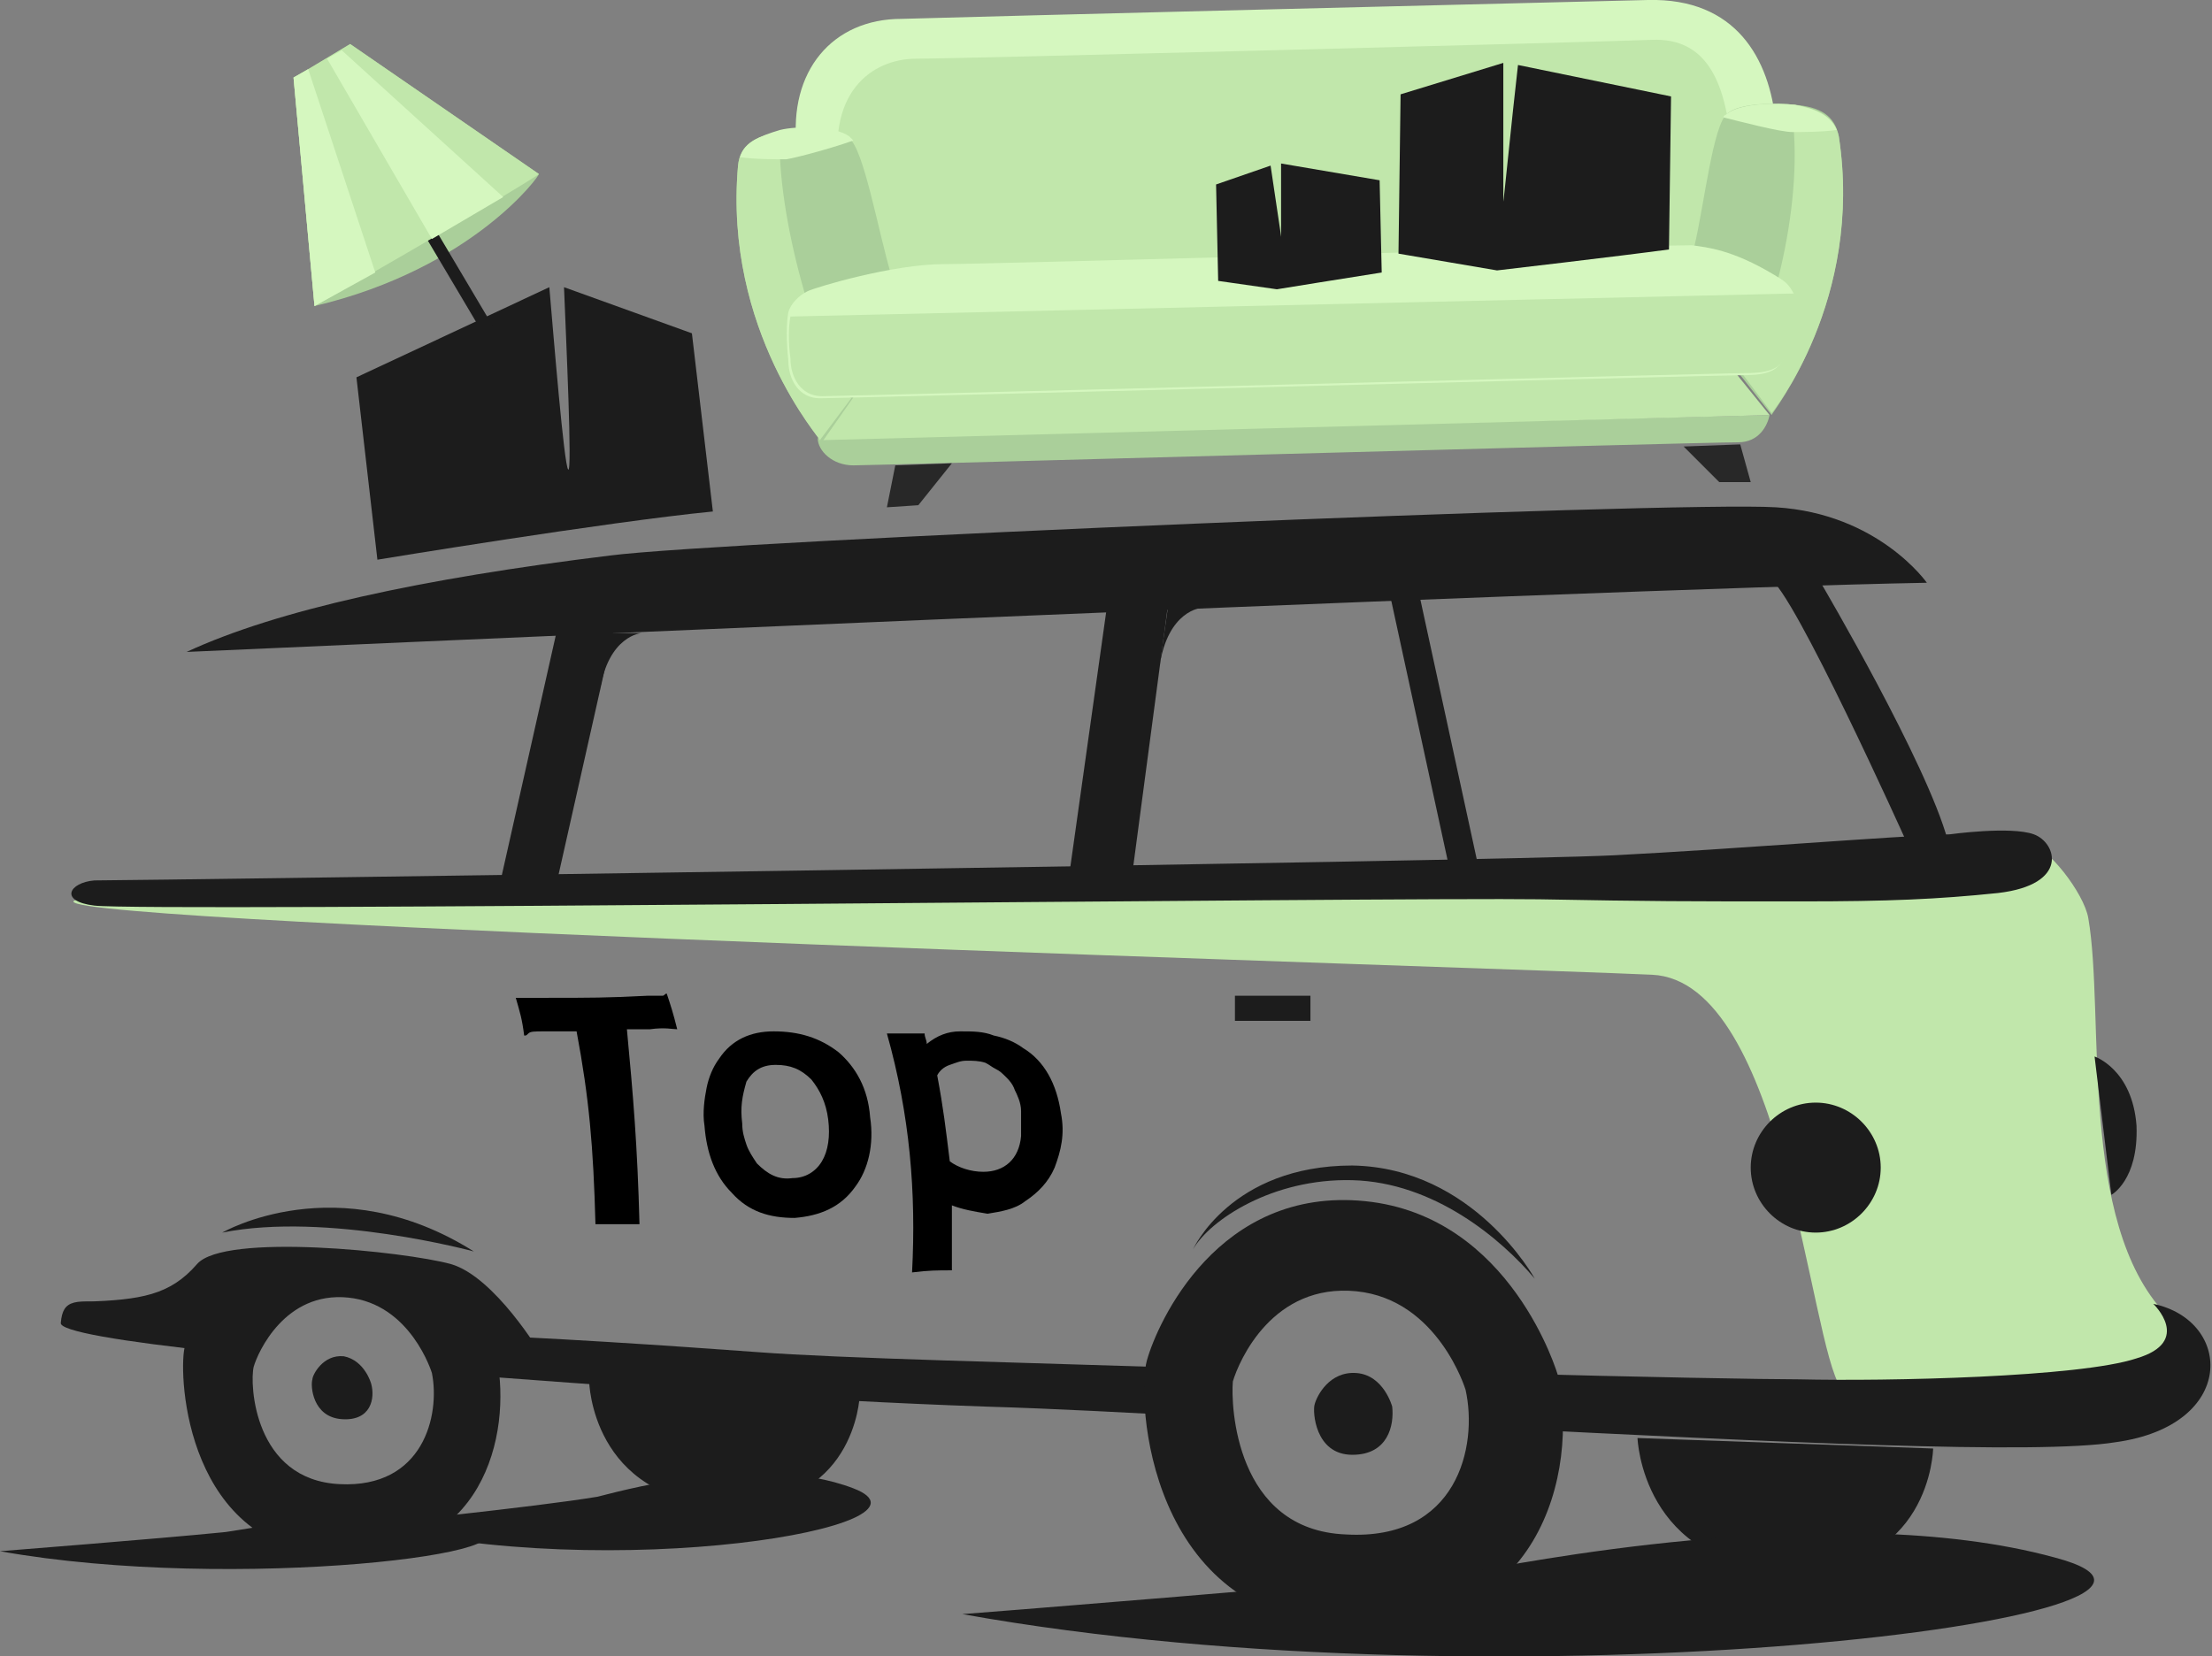 <?xml version="1.0" encoding="utf-8"?>
<!-- Generator: Adobe Illustrator 17.1.0, SVG Export Plug-In . SVG Version: 6.00 Build 0)  -->
<!DOCTYPE svg PUBLIC "-//W3C//DTD SVG 1.1//EN" "http://www.w3.org/Graphics/SVG/1.1/DTD/svg11.dtd">
<svg version="1.1" id="Слой_1" xmlns="http://www.w3.org/2000/svg" xmlns:xlink="http://www.w3.org/1999/xlink" x="0px" y="0px"
	 viewBox="0 44.4 105.5 79" enable-background="new 0 44.4 105.5 79" xml:space="preserve">
<rect x="0" y="44.4" width="105.5" height="79" fill="#808080" stroke="none"/>
<path fill="#C1E7AB" d="M99.6,88.2c0.8,4.6-0.5,14.5,3.7,18.9c3,3.2-14,5.6-15.5,3.5c-1.5-2.1-2.7-19.4-9-19.7
	c-6.3-0.3-75.6-2.4-75.3-3.5c0.2-0.6,27-0.4,52.8-1c16.2-0.4,32-1.7,40.5-1.7C97.6,84.7,99.4,87,99.6,88.2z"/>
<path d="M30.5,102.8c-0.3,0-0.9,0-1.9,0c-0.1,0-0.2,0-0.2,0c-0.1-3.7-0.3-6-0.9-9.2c-0.6,0-0.9,0-1.5,0c-0.5,0-0.7,0-0.8,0.1
	s-0.1,0.1-0.2,0.1c0,0,0,0,0,0c-0.1-0.8-0.2-1.1-0.4-1.8c0.2,0,0.7,0,1.5,0c2,0,2.9,0,4.8-0.1c0.4,0,0.7,0,0.7,0
	c0.1,0,0.1-0.1,0.2-0.1c0,0,0,0,0,0c0.2,0.6,0.3,0.9,0.5,1.7c0,0,0,0,0,0c-0.2,0-0.6-0.1-1.3,0c-0.5,0-0.7,0-1.1,0
	C30.2,96.7,30.4,99,30.5,102.8z"/>
<path d="M33.6,98.1c-0.1-0.6,0-1.3,0.1-1.8c0.1-0.5,0.3-1,0.6-1.4c0.6-0.9,1.5-1.3,2.6-1.3c1.2,0,2.2,0.3,3.1,1
	c0.8,0.7,1.4,1.7,1.5,3.1c0.2,1.3-0.1,2.5-0.7,3.3c-0.7,1-1.7,1.4-2.9,1.5c-1.2,0-2.2-0.3-3-1.2C34.1,100.5,33.7,99.4,33.6,98.1z
	 M35.4,98c0,0.4,0.1,0.7,0.2,1c0.1,0.3,0.3,0.6,0.5,0.9c0.5,0.5,1,0.8,1.7,0.7c0.6,0,1.1-0.3,1.4-0.8c0.3-0.5,0.4-1.2,0.3-2
	c-0.1-0.8-0.4-1.4-0.8-1.9c-0.5-0.5-1-0.7-1.7-0.7c-0.7,0-1.1,0.3-1.4,0.8C35.4,96.7,35.3,97.2,35.4,98z"/>
<path d="M45.4,101.9c0,1,0,1.4,0,2.3c0,0.4,0,0.7,0,0.8c-0.7,0-1.1,0-1.9,0.1c0.2-3.8-0.1-7.5-1.2-11.4c0.7,0,1.1,0,1.8,0
	c0,0.2,0.1,0.3,0.1,0.5c0.5-0.4,1-0.6,1.6-0.6c0.6,0,1.1,0,1.6,0.2c0.5,0.1,1,0.3,1.4,0.6c1,0.6,1.6,1.7,1.8,3.1
	c0.2,1,0,1.8-0.3,2.6c-0.3,0.7-0.8,1.2-1.4,1.6c-0.5,0.4-1.2,0.5-1.8,0.6C46.5,102.2,45.9,102.1,45.4,101.9z M45.3,99.8
	c0.4,0.3,1,0.5,1.6,0.5c1,0,1.7-0.6,1.8-1.7c0-0.4,0-0.8,0-1.2c0-0.4-0.2-0.8-0.3-1c-0.1-0.3-0.3-0.5-0.4-0.6
	c-0.2-0.2-0.3-0.3-0.5-0.4c-0.2-0.1-0.3-0.2-0.5-0.3C46.7,95,46.4,95,46.1,95c-0.3,0-0.5,0.1-0.8,0.2c-0.3,0.1-0.5,0.3-0.6,0.5
	C45,97.3,45.1,98.2,45.3,99.8z"/>
<path fill="#1C1C1C" d="M99.9,94.8c0,0,1.8,0.6,2,3.3c0.1,2.6-1.2,3.3-1.2,3.3L99.9,94.8z"/>
<path fill="#1C1C1C" d="M71.1,109.9c7.3,0.2,13.2,0.3,14.7,0.3c4.2,0.1,13.4-0.1,16.1-1c2.7-0.8,0.8-2.6,0.8-2.6
	c3.8,0.8,4,5.8-1.8,6.6c-3.7,0.6-16.2,0-30-0.7C71.2,111.8,71.3,110.8,71.1,109.9z"/>
<path fill="#1C1C1C" d="M36.1,108.9c3.9,0.3,12.7,0.5,22,0.8c-0.3,0.7-0.5,1.5-0.4,2.3c-3.7-0.2-7.3-0.4-10.7-0.5
	c-8.7-0.3-18.1-1-26-1.6c0-0.7-0.1-1.3-0.4-1.9C26.2,108.2,32,108.6,36.1,108.9z"/>
<path fill="#1C1C1C" d="M5.9,106.7c0.7,0.1,2.5,0.3,5,0.5c-0.2,0.5-0.3,1.1-0.4,1.7c-4.7-0.5-7.7-1-7.6-1.4
	C3,106.4,3.5,106.3,5.9,106.7z"/>
<path fill="#1C1C1C" d="M86.9,72.3c0,0,5,8.5,6,12.2h-2c0,0-5.4-12-6.5-12.5C83.1,71.5,86.9,72.3,86.9,72.3z"/>
<path fill="#1C1C1C" d="M67.7,72.8l2.8,12.9h-1.4l-2.8-12.9H67.7z"/>
<path fill="#1C1C1C" d="M55.7,73.3l-1.7,12.8h-3l1.8-12.8H55.7z"/>
<path fill="#1C1C1C" d="M29.3,74.3l-2.7,12h-2.7l2.7-12H29.3z"/>
<path fill="#1C1C1C" d="M54.7,109.3c0.5-1.8,3.4-8.3,10.4-7.6c7,0.7,9.2,8.3,9.2,8.3c1,4.6-0.8,12.5-10.1,12
	C54.7,121.6,54.2,111.1,54.7,109.3z M64.2,117.6c5.3,0.3,6.3-4.2,5.7-6.9c0,0-1.3-4.3-5.2-4.7c-4-0.4-5.6,3.3-5.9,4.3
	C58.7,111.4,58.9,117.4,64.2,117.6z"/>
<path fill="#1C1C1C" d="M66.4,111.5c0,0-0.4-1.5-1.7-1.6c-1.3-0.1-1.9,1.1-2,1.5c-0.1,0.3,0,2.4,1.8,2.4
	C66.2,113.8,66.5,112.4,66.4,111.5z"/>
<path fill="#1C1C1C" d="M8.8,108.7c0.3-1.4,2.6-5.2,7.9-4.6c5.3,0.5,7,5.1,7,5.1c0.7,3.6-0.6,9.7-7.7,9.4
	C8.9,118.3,8.5,110.1,8.8,108.7z M16.2,115.2c4,0.2,4.8-3.3,4.4-5.3c0,0-1-3.3-4-3.6c-3-0.3-4.3,2.6-4.5,3.3
	C11.9,110.4,12.1,115,16.2,115.2z"/>
<path fill="#1C1C1C" d="M17.7,110.4c0,0-0.3-1.1-1.3-1.3c-1-0.1-1.5,0.9-1.5,1.1c-0.1,0.3,0,1.8,1.4,1.9S17.9,111.1,17.7,110.4z"/>
<path fill="#1C1C1C" d="M92.2,113.5c0,0-0.1,6-7,5.8s-7.1-6.3-7.1-6.3L92.2,113.5z"/>
<path fill="#1C1C1C" d="M41,111c0,0-0.2,5.5-6.5,5.2c-6.3-0.3-6.4-5.9-6.4-5.9L41,111z"/>
<path fill="#1C1C1C" d="M58.9,93.1h3.6c0,0,0,0,0,0v-1.2c0,0,0,0,0,0h-3.6c0,0,0,0,0,0L58.9,93.1C58.8,93,58.9,93.1,58.9,93.1z"/>
<path fill="#1C1C1C" d="M25.8,109c0,0-2.2-3.7-4.3-4.3c-2.2-0.6-10.8-1.5-12.1,0c-1.3,1.5-2.7,1.7-5.3,1.8c-2.5,0.2,1.7,2.2,5.7,1.9
	c4-0.3,1.1-2.9,6.8-2.3c5.7,0.6,3.7,3.5,6,3.7C24.7,110,26,110.5,25.8,109z"/>
<path fill="#1C1C1C" d="M73.2,105.4c-1.6-1.9-4.8-4.6-8.7-4.7c-3.8-0.1-6.8,1.9-7.6,3.3c0,0,1.8-4,7.6-4
	C70.3,100.1,73.2,105.4,73.2,105.4z"/>
<path fill="#1C1C1C" d="M57.3,73.4c0,0-1.6,0.1-2,2.8l0.4-2.8L57.3,73.4z"/>
<path fill="#1C1C1C" d="M30.6,74.6c0,0-1.6,0.1-2,2.8l0.4-2.8L30.6,74.6z"/>
<path fill="#1C1C1C" d="M93,84.2c0,0,2.9-0.4,4,0c1.1,0.4,1.7,2.4-1.7,2.8c-2.9,0.3-5.2,0.4-9.4,0.4c-5.7,0-7,0-12.5-0.1
	c-6.5-0.1-66.5,0.6-68.9,0.3c-1.7-0.2-1.2-1.1,0-1.2c2,0,66.7-0.9,72.5-1.2C82.8,84.9,90.1,84.3,93,84.2z"/>
<path fill="#1C1C1C" d="M22.6,104.1c0,0-7-1.9-12-0.9C10.6,103.2,16.1,100,22.6,104.1z"/>
<path fill="#1C1C1C" d="M70.5,119.3c1.1-0.1,16.9-3.5,27.5-0.6c10.6,2.8-26,7.4-52.1,2.7C46,121.4,63.6,120,70.5,119.3z"/>
<path fill="#1C1C1C" d="M10.6,117.5c0.5,0,7.3-1.5,11.8-0.3c4.6,1.2-11.2,3.2-22.4,1.2C0,118.4,7.6,117.8,10.6,117.5z"/>
<path fill="#1C1C1C" d="M28.5,115.8c0.5-0.1,7.5-2.2,12.2-0.4c4.7,1.8-11.6,4.6-23.1,1.7C17.6,117.1,25.5,116.3,28.5,115.8z"/>
<path fill="#1C1C1C" d="M26.2,58.1c0.2,2.3,0.7,8.5,0.9,8.7s-0.1-6.2-0.2-8.7l6.1,2.2l1,8.5c-5.1,0.5-16,2.3-16,2.3l-1-8.7
	L26.2,58.1z"/>
<path fill="#1C1C1C" d="M86.6,103.2c-1.7,0-3.1-1.4-3.1-3.1c0-1.7,1.4-3.1,3.1-3.1s3.1,1.4,3.1,3.1
	C89.7,101.8,88.3,103.2,86.6,103.2z"/>
<path fill="#1C1C1C" d="M91.9,72.2c0,0-2.3-3.3-7.2-3.6c-4.8-0.3-50.2,1.6-55.6,2.3c-9,1.1-15.9,2.6-20.2,4.6
	C9,75.5,75.7,72.5,91.9,72.2z"/>
<path fill="#AACF9A" d="M84.4,64.2c-0.1,0.5-0.5,1.3-1.5,1.3c-2,0-41.1,1.1-42.2,1.1c-1,0-1.7-0.7-1.7-1.3L84.4,64.2z"/>
<path fill="#C1E7AB" d="M84.4,64.2l-45.3,1.2l1.7-2.4l41.5-1.4L84.4,64.2z"/>
<path fill="#D5F7BF" d="M38,51.4c-0.4-3.6,1.7-6.1,5-6.1c3.2-0.1,31.4-0.8,35.6-0.9c4.2-0.1,5.8,2.8,6.1,5.9
	c0.3,3.1,1.2,6.5-4.2,7.6c-5.5,1.1-36.2,2.1-39.1,1C38.5,57.8,38.3,54,38,51.4z"/>
<path fill="#C1E7AB" d="M82.6,51.9c-0.2-3.6-1.2-5.7-3.8-5.6c-2.5,0.1-33,0.9-35.1,0.9c-2.1,0-4.4,1.6-3.6,5.9
	c0.8,4.3,0.8,4.7,3.2,5.3c2.4,0.6,35-0.9,36.5-1c1.5,0,2.6-0.7,2.8-1.8C82.8,54.4,82.6,51.9,82.6,51.9z"/>
<path fill="#AACF9A" d="M87.7,50.9c-0.2-1-0.9-1.4-2.1-1.5c-0.8-0.1-2.6-0.1-3.2,0.4c-0.7,0.5-1.1,4.3-1.6,6.4
	c0.6,1,1.5,5.2,1.5,5.2l2.2,2.8C84.4,64.2,88.9,58.8,87.7,50.9z"/>
<path fill="#AACF9A" d="M35.2,52.3c0.1-1,0.8-1.4,2-1.6c0.8-0.2,2.6-0.2,3.3,0.3s1.4,4.5,2,6.5c-0.5,1.1-1.2,5-1.2,5l-2.1,3
	C39.2,65.4,34.5,60.2,35.2,52.3z"/>
<path fill="#C1E7AB" d="M85.4,49.4c0.1,0,0.1,0,0.2,0c1.2,0.2,1.9,0.6,2.1,1.5c1.2,7.8-3.2,13.2-3.2,13.2l-1.5-2
	C84.4,60.4,86.2,53.8,85.4,49.4z"/>
<path fill="#C1E7AB" d="M35.2,52.3c0.1-1,0.8-1.4,2-1.6C37,54.6,39,61.6,40.6,63.4l-1.5,2C39.2,65.4,34.5,60.2,35.2,52.3z"/>
<path fill="#D5F7BF" d="M85.5,50.7c-0.6,0-2.5-0.5-3.3-0.7c0-0.1,0.1-0.1,0.2-0.2c0.7-0.5,2.4-0.5,3.2-0.4c1,0.2,1.7,0.5,2,1.2
	C86.9,50.7,85.9,50.7,85.5,50.7z"/>
<path fill="#D5F7BF" d="M35.3,51.9c0.2-0.7,0.9-1,1.9-1.3c0.8-0.2,2.6-0.2,3.3,0.3c0,0,0.1,0.1,0.2,0.2c-0.8,0.3-2.6,0.8-3.2,0.9
	C37,52,36,52,35.3,51.9z"/>
<path fill="#D5F7BF" d="M84.6,57.5c0.5,0.3,0.7,0.4,1,1c0.2,0.5-0.1,2.1-0.5,2.9c-0.3,0.8-1,0.9-2.1,0.9c-1,0-42.9,1.1-43.9,1.1
	c-1,0-1.5-0.9-1.5-1.8c-0.1-0.9-0.1-1.8,0-2.3c0.1-0.4,0.5-0.8,0.9-1c0.4-0.2,4.1-1.3,6.5-1.3c2.3,0,33.6-0.9,35.7-0.9
	C81.4,56.2,82.6,56.3,84.6,57.5z"/>
<path fill="#C1E7AB" d="M85.6,58.4C85.6,58.4,85.6,58.5,85.6,58.4c0.3,0.6-0.1,2.2-0.4,2.9c-0.3,0.8-1,0.9-2.1,0.9
	c-1,0-42.9,1.1-43.9,1.1c-1,0-1.5-0.9-1.5-1.8c-0.1-0.7-0.1-1.5,0-2L85.6,58.4z"/>
<path fill="#1C1C1C" d="M71.7,47.4c0,2.3,0,6.5,0,6.6c0,0.2,0.4-3.9,0.7-6.5l7.3,1.5l-0.1,7.3c-2.2,0.3-8.2,1-8.2,1l-4.7-0.8
	l0.1-7.6L71.7,47.4z"/>
<path fill="#1C1C1C" d="M60.6,52.3c0.2,1.4,0.5,3.3,0.5,3.4c0,0.1,0-2,0-3.5l4.7,0.8l0.1,4.4c-1.3,0.2-5,0.8-5,0.8l-2.8-0.4
	l-0.1-4.6L60.6,52.3z"/>
<path fill="#282828" d="M83,65.6l0.5,1.8l-1.5,0l-1.7-1.7L83,65.6z"/>
<path fill="#282828" d="M42.7,66.6l-0.4,2l1.5-0.1l1.6-2L42.7,66.6z"/>
<path fill="#AACF9A" d="M15,59l-1-10.9l0.7-0.4l2-1.2l9,6.2C25.8,52.7,22.6,57.2,15,59z"/>
<path fill="#1C1C1C" d="M17.3,49.5l7,11.8l-0.5,0.3l-7-11.8L17.3,49.5z"/>
<path fill="#C1E7AB" d="M15,59l-1-10.9l0.7-0.4l2-1.2l9,6.2C25.8,52.7,21.5,55.3,15,59z"/>
<path fill="#D5F7BF" d="M15.6,47.2l5,8.6l3.4-2l-7.7-7L15.6,47.2z"/>
<path fill="#D5F7BF" d="M14.7,47.7l3.2,9.7L15,59l-1-10.9L14.7,47.7z"/>
</svg>
